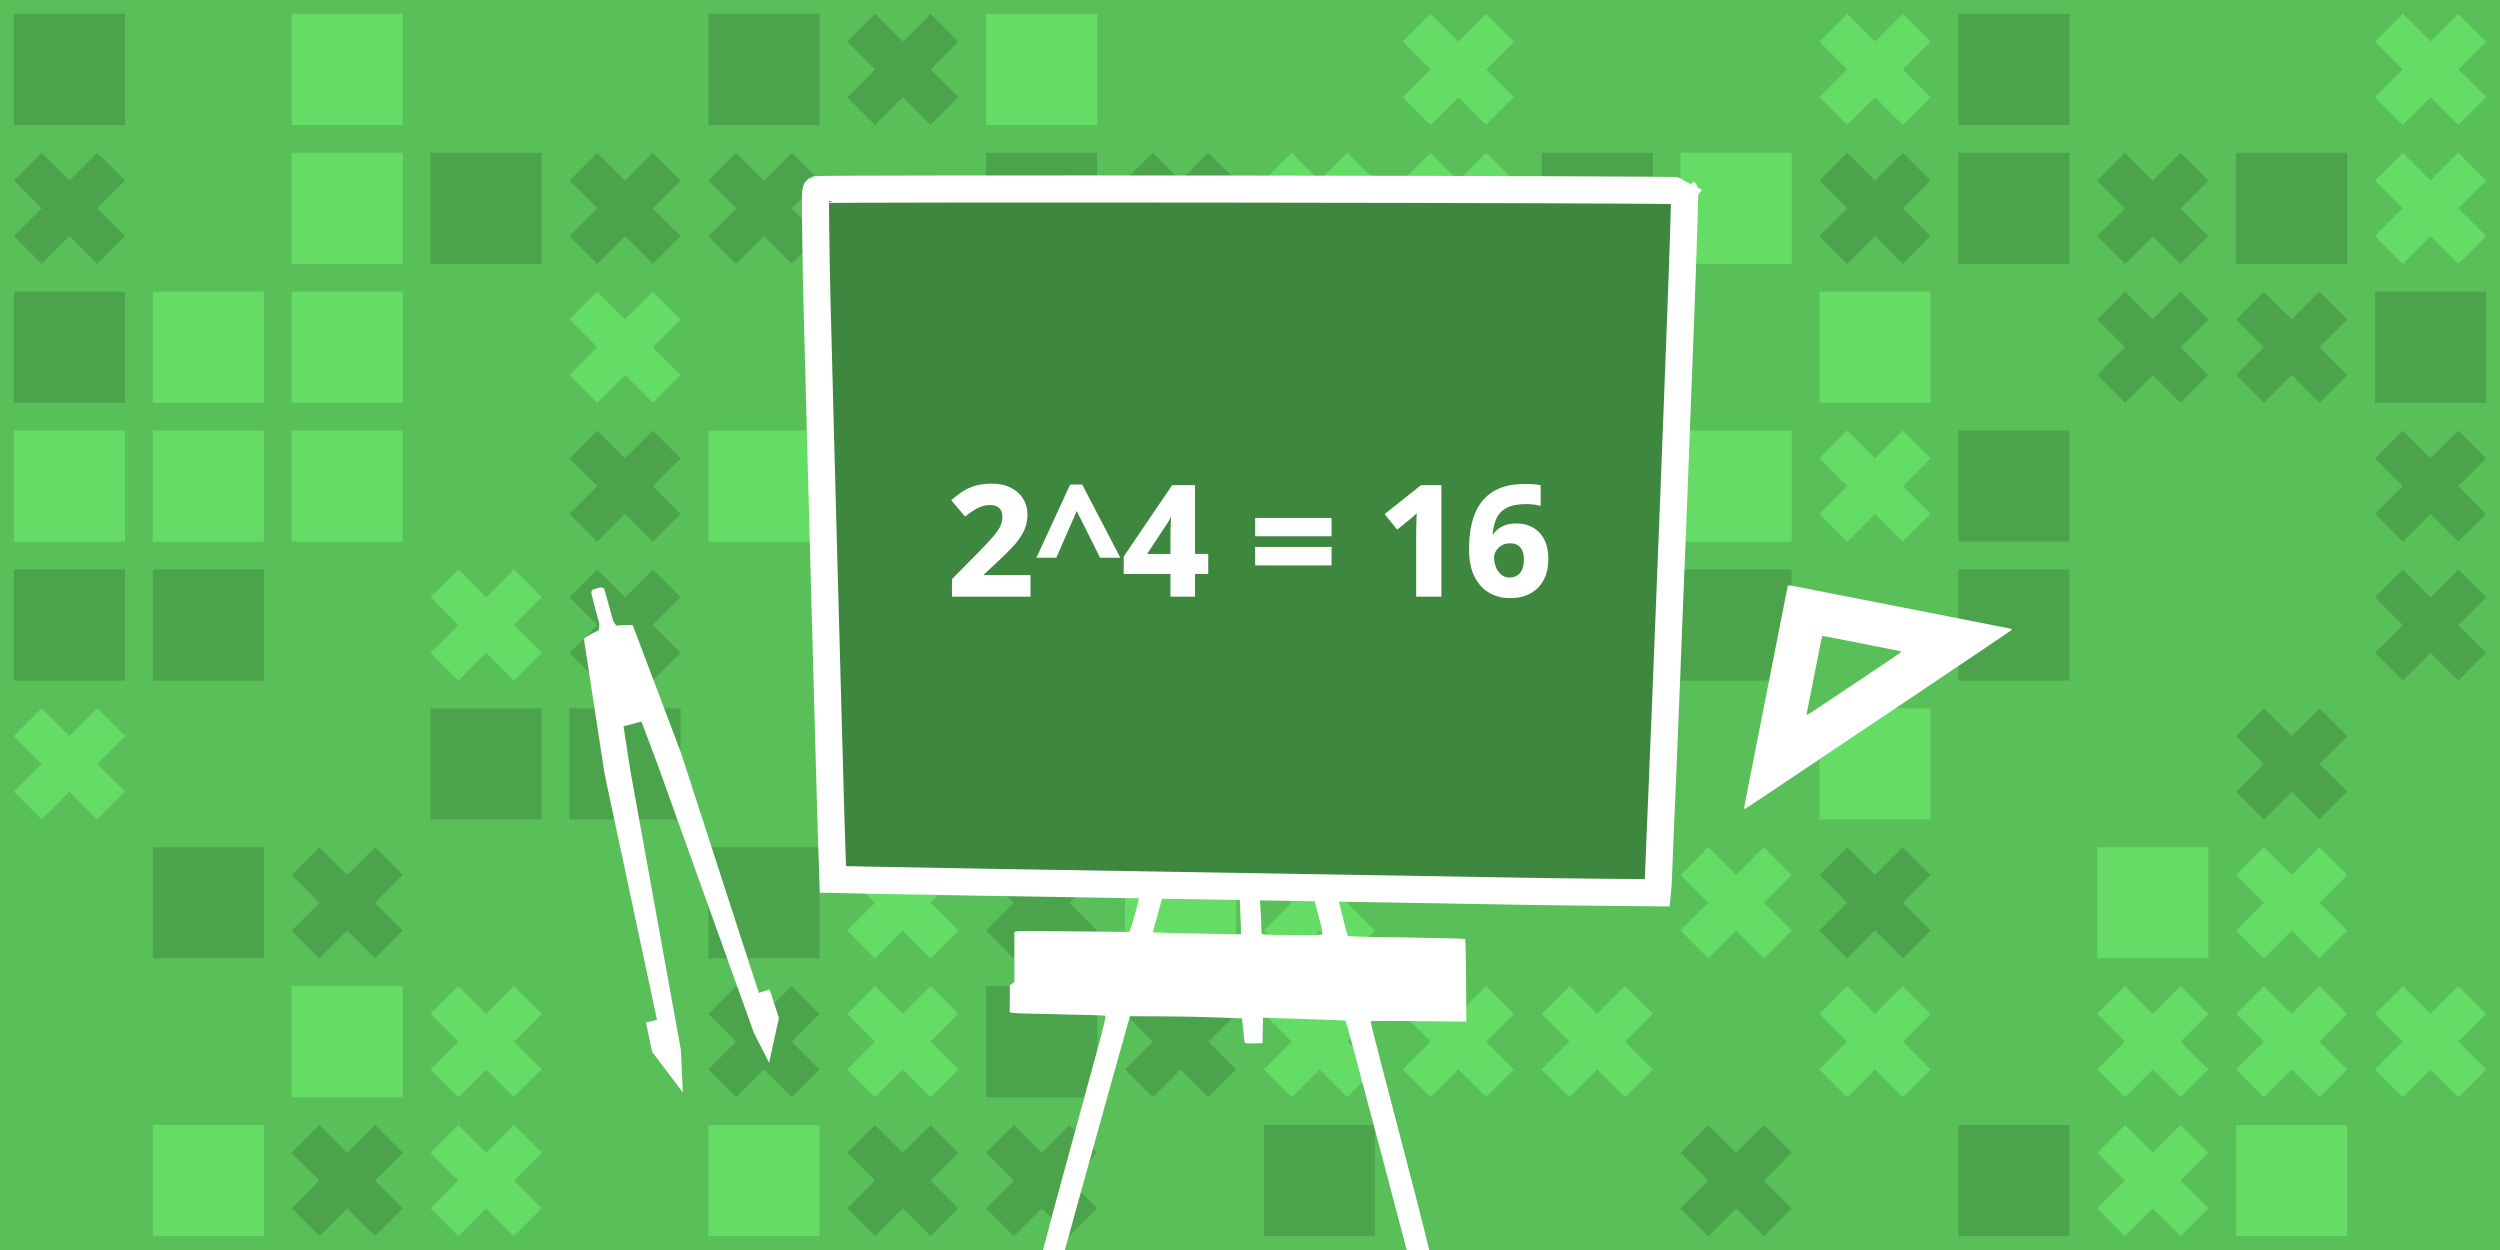 <svg xmlns="http://www.w3.org/2000/svg" width="600" height="300" viewBox="0 0 600 300"><g style="mix-blend-mode:normal;stroke-linejoin:miter;stroke-miterlimit:10;stroke-dasharray:none;stroke-dashoffset:0"><path fill="#59c059" d="M0 300V0h600v300z"/><path fill="#4ba34b" d="M3.331 30V3.331H30v26.669z"/><path fill="#65dc65" d="M70 30V3.331h26.669v26.669z"/><path fill="#4ba34b" d="M170 30V3.331h26.669v26.669zM223.333 3.331 230 9.998l-6.667 6.667L230 23.333l-6.667 6.667-6.667-6.667-6.667 6.667-6.667-6.667 6.667-6.667-6.667-6.667 6.667-6.667 6.667 6.667Z"/><path fill="#65dc65" d="M236.669 30V3.331h26.669v26.669zM356.671 3.331l6.667 6.667-6.667 6.667 6.667 6.667-6.667 6.667-6.667-6.667-6.667 6.667-6.667-6.667 6.667-6.667-6.667-6.667 6.667-6.667 6.667 6.667zM456.671 3.331l6.667 6.667-6.667 6.667 6.667 6.667-6.667 6.667-6.667-6.667-6.667 6.667-6.667-6.667 6.667-6.667-6.667-6.667 6.667-6.667 6.667 6.667z"/><path fill="#4ba34b" d="M470 30V3.331h26.669v26.669z"/><path fill="#65dc65" d="m590.002 3.331 6.667 6.667-6.667 6.667 6.667 6.667-6.667 6.667-6.667-6.667-6.667 6.667-6.667-6.667 6.667-6.667-6.667-6.667 6.667-6.667 6.667 6.667z"/><path fill="#4ba34b" d="M23.333 36.669 30 43.336l-6.667 6.667L30 56.671l-6.667 6.667-6.667-6.667-6.667 6.667L3.331 56.671l6.667-6.667L3.331 43.336l6.667-6.667 6.667 6.667z"/><path fill="#65dc65" d="M70 63.338V36.669h26.669v26.669z"/><path fill="#4ba34b" d="M103.331 63.338V36.669H130v26.669zM156.671 36.669l6.667 6.667-6.667 6.667 6.667 6.667-6.667 6.667-6.667-6.667-6.667 6.667-6.667-6.667 6.667-6.667-6.667-6.667 6.667-6.667 6.667 6.667zM190.002 36.669l6.667 6.667-6.667 6.667 6.667 6.667-6.667 6.667-6.667-6.667-6.667 6.667-6.667-6.667 6.667-6.667-6.667-6.667 6.667-6.667 6.667 6.667zM236.669 63.338V36.669h26.669v26.669zM290.002 36.669l6.667 6.667-6.667 6.667 6.667 6.667-6.667 6.667-6.667-6.667-6.667 6.667-6.667-6.667 6.667-6.667-6.667-6.667 6.667-6.667 6.667 6.667z"/><path fill="#65dc65" d="M323.333 36.669 330 43.336l-6.667 6.667L330 56.671l-6.667 6.667-6.667-6.667-6.667 6.667-6.667-6.667 6.667-6.667-6.667-6.667 6.667-6.667 6.667 6.667zM356.671 36.669l6.667 6.667-6.667 6.667 6.667 6.667-6.667 6.667-6.667-6.667-6.667 6.667-6.667-6.667 6.667-6.667-6.667-6.667 6.667-6.667 6.667 6.667z"/><path fill="#4ba34b" d="M370 63.338V36.669h26.669v26.669z"/><path fill="#65dc65" d="M403.331 63.338V36.669H430v26.669z"/><path fill="#4ba34b" d="m456.671 36.669 6.667 6.667-6.667 6.667 6.667 6.667-6.667 6.667-6.667-6.667-6.667 6.667-6.667-6.667 6.667-6.667-6.667-6.667 6.667-6.667 6.667 6.667zM470 63.338V36.669h26.669v26.669zM523.333 36.669 530 43.336l-6.667 6.667L530 56.671l-6.667 6.667-6.667-6.667-6.667 6.667-6.667-6.667 6.667-6.667-6.667-6.667 6.667-6.667 6.667 6.667zM536.669 63.338V36.669h26.669v26.669z"/><path fill="#65dc65" d="m590.002 36.669 6.667 6.667-6.667 6.667 6.667 6.667-6.667 6.667-6.667-6.667-6.667 6.667-6.667-6.667 6.667-6.667-6.667-6.667 6.667-6.667 6.667 6.667z"/><path fill="#4ba34b" d="M3.331 96.669V70H30v26.669z"/><path fill="#65dc65" d="M36.669 96.669V70h26.669v26.669zM70 96.669V70h26.669v26.669zM156.671 70l6.667 6.667-6.667 6.667 6.667 6.667-6.667 6.667-6.667-6.667-6.667 6.667-6.667-6.667 6.667-6.667-6.667-6.667 6.667-6.667 6.667 6.667z"/><path fill="#4ba34b" d="M223.333 70 230 76.667l-6.667 6.667L230 90.002l-6.667 6.667-6.667-6.667-6.667 6.667-6.667-6.667 6.667-6.667-6.667-6.667 6.667-6.667 6.667 6.667zM290.002 70l6.667 6.667-6.667 6.667 6.667 6.667-6.667 6.667-6.667-6.667-6.667 6.667-6.667-6.667 6.667-6.667-6.667-6.667 6.667-6.667 6.667 6.667zM303.331 96.669V70H330v26.669zM356.671 70l6.667 6.667-6.667 6.667 6.667 6.667-6.667 6.667-6.667-6.667-6.667 6.667-6.667-6.667 6.667-6.667-6.667-6.667 6.667-6.667 6.667 6.667z"/><path fill="#65dc65" d="m390.002 70 6.667 6.667-6.667 6.667 6.667 6.667-6.667 6.667-6.667-6.667-6.667 6.667-6.667-6.667 6.667-6.667-6.667-6.667 6.667-6.667 6.667 6.667zM436.669 96.669V70h26.669v26.669z"/><path fill="#4ba34b" d="M523.333 70 530 76.667l-6.667 6.667L530 90.002l-6.667 6.667-6.667-6.667-6.667 6.667-6.667-6.667 6.667-6.667-6.667-6.667 6.667-6.667 6.667 6.667zM556.671 70l6.667 6.667-6.667 6.667 6.667 6.667-6.667 6.667-6.667-6.667-6.667 6.667-6.667-6.667 6.667-6.667-6.667-6.667 6.667-6.667 6.667 6.667zM570 96.669V70h26.669v26.669z"/><path fill="#65dc65" d="M3.331 130V103.331H30v26.669zM36.669 130V103.331h26.669v26.669zM70 130V103.331h26.669v26.669z"/><path fill="#4ba34b" d="m156.671 103.331 6.667 6.667-6.667 6.667 6.667 6.667-6.667 6.667-6.667-6.667-6.667 6.667-6.667-6.667 6.667-6.667-6.667-6.667 6.667-6.667 6.667 6.667z"/><path fill="#65dc65" d="M170 130V103.331h26.669v26.669zM223.333 103.331 230 109.998l-6.667 6.667L230 123.333l-6.667 6.667-6.667-6.667-6.667 6.667-6.667-6.667 6.667-6.667-6.667-6.667 6.667-6.667 6.667 6.667zM256.671 103.331l6.667 6.667-6.667 6.667 6.667 6.667-6.667 6.667-6.667-6.667-6.667 6.667-6.667-6.667 6.667-6.667-6.667-6.667 6.667-6.667 6.667 6.667z"/><path fill="#4ba34b" d="M323.333 103.331 330 109.998l-6.667 6.667L330 123.333l-6.667 6.667-6.667-6.667-6.667 6.667-6.667-6.667 6.667-6.667-6.667-6.667 6.667-6.667 6.667 6.667z"/><path fill="#65dc65" d="m356.671 103.331 6.667 6.667-6.667 6.667 6.667 6.667-6.667 6.667-6.667-6.667-6.667 6.667-6.667-6.667 6.667-6.667-6.667-6.667 6.667-6.667 6.667 6.667z"/><path fill="#4ba34b" d="M370 130V103.331h26.669v26.669z"/><path fill="#65dc65" d="M403.331 130V103.331H430v26.669zM456.671 103.331l6.667 6.667-6.667 6.667 6.667 6.667-6.667 6.667-6.667-6.667-6.667 6.667-6.667-6.667 6.667-6.667-6.667-6.667 6.667-6.667 6.667 6.667z"/><path fill="#4ba34b" d="M470 130V103.331h26.669v26.669zM590.002 103.331l6.667 6.667-6.667 6.667 6.667 6.667-6.667 6.667-6.667-6.667-6.667 6.667-6.667-6.667 6.667-6.667-6.667-6.667 6.667-6.667 6.667 6.667zM3.331 163.338v-26.669H30v26.669zM36.669 163.338v-26.669h26.669v26.669z"/><path fill="#65dc65" d="M123.333 136.669 130 143.336l-6.667 6.667L130 156.671l-6.667 6.667-6.667-6.667-6.667 6.667-6.667-6.667 6.667-6.667-6.667-6.667 6.667-6.667 6.667 6.667z"/><path fill="#4ba34b" d="m156.671 136.669 6.667 6.667-6.667 6.667 6.667 6.667-6.667 6.667-6.667-6.667-6.667 6.667-6.667-6.667 6.667-6.667-6.667-6.667 6.667-6.667 6.667 6.667zM223.333 136.669 230 143.336l-6.667 6.667L230 156.671l-6.667 6.667-6.667-6.667-6.667 6.667-6.667-6.667 6.667-6.667-6.667-6.667 6.667-6.667 6.667 6.667z"/><path fill="#65dc65" d="m256.671 136.669 6.667 6.667-6.667 6.667 6.667 6.667-6.667 6.667-6.667-6.667-6.667 6.667-6.667-6.667 6.667-6.667-6.667-6.667 6.667-6.667 6.667 6.667zM323.333 136.669 330 143.336l-6.667 6.667L330 156.671l-6.667 6.667-6.667-6.667-6.667 6.667-6.667-6.667 6.667-6.667-6.667-6.667 6.667-6.667 6.667 6.667z"/><path fill="#4ba34b" d="m356.671 136.669 6.667 6.667-6.667 6.667 6.667 6.667-6.667 6.667-6.667-6.667-6.667 6.667-6.667-6.667 6.667-6.667-6.667-6.667 6.667-6.667 6.667 6.667z"/><path fill="#65dc65" d="m390.002 136.669 6.667 6.667-6.667 6.667 6.667 6.667-6.667 6.667-6.667-6.667-6.667 6.667-6.667-6.667 6.667-6.667-6.667-6.667 6.667-6.667 6.667 6.667z"/><path fill="#4ba34b" d="M403.331 163.338v-26.669H430v26.669zM470 163.338v-26.669h26.669v26.669zM590.002 136.669l6.667 6.667-6.667 6.667 6.667 6.667-6.667 6.667-6.667-6.667-6.667 6.667-6.667-6.667 6.667-6.667-6.667-6.667 6.667-6.667 6.667 6.667z"/><path fill="#65dc65" d="M23.333 170 30 176.667l-6.667 6.667L30 190.002l-6.667 6.667-6.667-6.667-6.667 6.667-6.667-6.667 6.667-6.667-6.667-6.667 6.667-6.667 6.667 6.667z"/><path fill="#4ba34b" d="M103.331 196.669v-26.669H130v26.669zM136.669 196.669v-26.669h26.669v26.669zM203.331 196.669v-26.669H230v26.669zM256.671 170l6.667 6.667-6.667 6.667 6.667 6.667-6.667 6.667-6.667-6.667-6.667 6.667-6.667-6.667 6.667-6.667-6.667-6.667 6.667-6.667 6.667 6.667z"/><path fill="#65dc65" d="m290.002 170 6.667 6.667-6.667 6.667 6.667 6.667-6.667 6.667-6.667-6.667-6.667 6.667-6.667-6.667 6.667-6.667-6.667-6.667 6.667-6.667 6.667 6.667z"/><path fill="#4ba34b" d="M323.333 170 330 176.667l-6.667 6.667L330 190.002l-6.667 6.667-6.667-6.667-6.667 6.667-6.667-6.667 6.667-6.667-6.667-6.667 6.667-6.667 6.667 6.667z"/><path fill="#65dc65" d="M436.669 196.669v-26.669h26.669v26.669z"/><path fill="#4ba34b" d="m556.671 170 6.667 6.667-6.667 6.667 6.667 6.667-6.667 6.667-6.667-6.667-6.667 6.667-6.667-6.667 6.667-6.667-6.667-6.667 6.667-6.667 6.667 6.667zM36.669 230v-26.669h26.669v26.669zM90.002 203.331l6.667 6.667-6.667 6.667 6.667 6.667-6.667 6.667-6.667-6.667-6.667 6.667-6.667-6.667 6.667-6.667-6.667-6.667 6.667-6.667 6.667 6.667zM170 230v-26.669h26.669v26.669z"/><path fill="#65dc65" d="M223.333 203.331 230 209.998l-6.667 6.667L230 223.333l-6.667 6.667-6.667-6.667-6.667 6.667-6.667-6.667 6.667-6.667-6.667-6.667 6.667-6.667 6.667 6.667z"/><path fill="#4ba34b" d="m256.671 203.331 6.667 6.667-6.667 6.667 6.667 6.667-6.667 6.667-6.667-6.667-6.667 6.667-6.667-6.667 6.667-6.667-6.667-6.667 6.667-6.667 6.667 6.667z"/><path fill="#65dc65" d="M270 230v-26.669h26.669v26.669zM323.333 203.331 330 209.998l-6.667 6.667L330 223.333l-6.667 6.667-6.667-6.667-6.667 6.667-6.667-6.667 6.667-6.667-6.667-6.667 6.667-6.667 6.667 6.667zM423.333 203.331 430 209.998l-6.667 6.667L430 223.333l-6.667 6.667-6.667-6.667-6.667 6.667-6.667-6.667 6.667-6.667-6.667-6.667 6.667-6.667 6.667 6.667z"/><path fill="#4ba34b" d="m456.671 203.331 6.667 6.667-6.667 6.667 6.667 6.667-6.667 6.667-6.667-6.667-6.667 6.667-6.667-6.667 6.667-6.667-6.667-6.667 6.667-6.667 6.667 6.667z"/><path fill="#65dc65" d="M503.331 230v-26.669H530v26.669zM556.671 203.331l6.667 6.667-6.667 6.667 6.667 6.667-6.667 6.667-6.667-6.667-6.667 6.667-6.667-6.667 6.667-6.667-6.667-6.667 6.667-6.667 6.667 6.667zM70 263.338v-26.669h26.669v26.669zM123.333 236.669 130 243.336l-6.667 6.667L130 256.671l-6.667 6.667-6.667-6.667-6.667 6.667-6.667-6.667 6.667-6.667-6.667-6.667 6.667-6.667 6.667 6.667z"/><path fill="#4ba34b" d="m190.002 236.669 6.667 6.667-6.667 6.667 6.667 6.667-6.667 6.667-6.667-6.667-6.667 6.667-6.667-6.667 6.667-6.667-6.667-6.667 6.667-6.667 6.667 6.667z"/><path fill="#65dc65" d="M223.333 236.669 230 243.336l-6.667 6.667L230 256.671l-6.667 6.667-6.667-6.667-6.667 6.667-6.667-6.667 6.667-6.667-6.667-6.667 6.667-6.667 6.667 6.667z"/><path fill="#4ba34b" d="M236.669 263.338v-26.669h26.669v26.669zM290.002 236.669l6.667 6.667-6.667 6.667 6.667 6.667-6.667 6.667-6.667-6.667-6.667 6.667-6.667-6.667 6.667-6.667-6.667-6.667 6.667-6.667 6.667 6.667z"/><path fill="#65dc65" d="M323.333 236.669 330 243.336l-6.667 6.667L330 256.671l-6.667 6.667-6.667-6.667-6.667 6.667-6.667-6.667 6.667-6.667-6.667-6.667 6.667-6.667 6.667 6.667zM356.671 236.669l6.667 6.667-6.667 6.667 6.667 6.667-6.667 6.667-6.667-6.667-6.667 6.667-6.667-6.667 6.667-6.667-6.667-6.667 6.667-6.667 6.667 6.667zM390.002 236.669l6.667 6.667-6.667 6.667 6.667 6.667-6.667 6.667-6.667-6.667-6.667 6.667-6.667-6.667 6.667-6.667-6.667-6.667 6.667-6.667 6.667 6.667zM456.671 236.669l6.667 6.667-6.667 6.667 6.667 6.667-6.667 6.667-6.667-6.667-6.667 6.667-6.667-6.667 6.667-6.667-6.667-6.667 6.667-6.667 6.667 6.667zM523.333 236.669 530 243.336l-6.667 6.667L530 256.671l-6.667 6.667-6.667-6.667-6.667 6.667-6.667-6.667 6.667-6.667-6.667-6.667 6.667-6.667 6.667 6.667zM556.671 236.669l6.667 6.667-6.667 6.667 6.667 6.667-6.667 6.667-6.667-6.667-6.667 6.667-6.667-6.667 6.667-6.667-6.667-6.667 6.667-6.667 6.667 6.667zM590.002 236.669l6.667 6.667-6.667 6.667 6.667 6.667-6.667 6.667-6.667-6.667-6.667 6.667-6.667-6.667 6.667-6.667-6.667-6.667 6.667-6.667 6.667 6.667zM36.669 296.669v-26.669h26.669v26.669z"/><path fill="#4ba34b" d="m90.002 270 6.667 6.667-6.667 6.667 6.667 6.667-6.667 6.667-6.667-6.667-6.667 6.667-6.667-6.667 6.667-6.667-6.667-6.667L76.667 270l6.667 6.667z"/><path fill="#65dc65" d="M123.333 270 130 276.667l-6.667 6.667L130 290.002l-6.667 6.667-6.667-6.667-6.667 6.667-6.667-6.667 6.667-6.667-6.667-6.667L109.998 270l6.667 6.667zM170 296.669v-26.669h26.669v26.669z"/><path fill="#4ba34b" d="M223.333 270 230 276.667l-6.667 6.667L230 290.002l-6.667 6.667-6.667-6.667-6.667 6.667-6.667-6.667 6.667-6.667-6.667-6.667L209.998 270l6.667 6.667zM256.671 270l6.667 6.667-6.667 6.667 6.667 6.667-6.667 6.667-6.667-6.667-6.667 6.667-6.667-6.667 6.667-6.667-6.667-6.667L243.336 270l6.667 6.667zM303.331 296.669v-26.669H330v26.669zM423.333 270 430 276.667l-6.667 6.667L430 290.002l-6.667 6.667-6.667-6.667-6.667 6.667-6.667-6.667 6.667-6.667-6.667-6.667L409.998 270l6.667 6.667zM470 296.669v-26.669h26.669v26.669z"/><path fill="#65dc65" d="M523.333 270 530 276.667l-6.667 6.667L530 290.002l-6.667 6.667-6.667-6.667-6.667 6.667-6.667-6.667 6.667-6.667-6.667-6.667L509.998 270l6.667 6.667zM536.669 296.669v-26.669h26.669v26.669z"/></g><path fill="#fff" stroke="#fff" stroke-width=".5" d="M143.32 141.426c.78-.209.98-.233 1.193-.132l.267.115 1.099 3.923 1.096 3.914.408.569.401.581 1.353-.087c.734-.049 1.611-.077 1.938-.066l.595.018 11.348 30.003.639 1.913 18.295 56.415 2.597-.803 2.127 6.518-2.185 10.021-3.361-6.611s-1.057-2.961-2.332-6.513c-8.049-22.445-20.633-57.51-20.633-57.51l-4.071-10.826-4.74 1.265 1.767 11.337 10.077 55.714 1.958 10.81.442 9.407-6.864-9.085-1.407-6.731 2.651-.601-12.37-58.04-.373-1.945-4.834-31.593.583-.466c.278-.173 1.052-.586 1.722-.913l1.213-.61.087-.849.087-.849-1.004-3.752c-.99-3.736-.997-3.764-.852-4.029.132-.242.219-.285 1.081-.515z" style="mix-blend-mode:normal;stroke-linejoin:miter;stroke-miterlimit:10;stroke-dasharray:none;stroke-dashoffset:0"/><path fill="#fff" d="m456.086 145.673 26.587 5.234.071.106c.041.06.055.142.034.203-.022.07-9.406 6.386-31.972 21.523-26.286 17.637-31.956 21.422-32.049 21.404-.059-.012-.136-.062-.165-.115-.053-.085.26-1.698 5.203-26.719l5.256-26.63.13-.105c.068-.056.17-.11.22-.118.054-.011 12.062 2.337 26.686 5.218zm-9.281 8.766c-7.264-1.431-9.428-1.845-9.474-1.814-.045.03-.484 2.19-1.917 9.462l-1.855 9.418.166.02c.158.018.649-.304 11.323-7.439 6.414-4.284 11.178-7.498 11.202-7.554.028-.051.029-.125.006-.165-.035-.064-1.172-.296-9.451-1.928z" style="mix-blend-mode:normal;stroke-linejoin:miter;stroke-miterlimit:10;stroke-dasharray:none;stroke-dashoffset:0"/><g style="mix-blend-mode:normal;stroke-linejoin:miter;stroke-miterlimit:10;stroke-dasharray:none;stroke-dashoffset:0"><path fill="#fff" d="M404.253 47.79c.184.184-.205 12.544-1.332 41.875-.123 2.931-.287 7.727-.41 10.658-.102 2.931-.287 7.768-.41 10.761-.123 2.993-.307 7.768-.41 10.597-.369 9.326-.615 15.455-.82 20.661-.102 2.808-.287 7.481-.41 10.351-.102 2.87-.307 7.522-.41 10.351-.123 2.808-.307 7.379-.41 10.146-.287 7.03-.574 14.204-.82 20.087-.123 2.767-.307 7.092-.41 9.634-.102 2.542-.246 5.985-.307 7.686-.061 1.681-.164 3.669-.225 4.386l-.123 1.291-12.729-.123c-7.01-.061-15.106-.164-17.976-.225-2.87-.061-7.481-.143-10.249-.205-2.767-.061-10.699-.143-17.627-.205-6.928-.061-13.713-.164-15.065-.225-1.353-.061-2.583-.021-2.726.082-.205.143-.123.779.471 3.136.943 3.894 1.517 5.965 1.64 6.088.164.164 3.485.266 15.844.43 6.682.102 12.216.246 12.298.328.082.082.184 4.571.225 9.982l.061 9.859-11.499-.123c-7.604-.102-11.499-.061-11.499.061 0 .205 1.168 4.837 2.644 10.494.348 1.332.902 3.485 1.25 4.776.328 1.291.881 3.423 1.23 4.714.348 1.291.902 3.423 1.23 4.714 1.537 5.924 1.865 7.153 2.562 9.839.41 1.578.963 3.751 1.25 4.817 1.045 3.874 4.776 18.816 5.268 21.009.512 2.255.533 3.177.041 3.587-.225.184-2.993.615-4.017.615-.205 0-.389-.225-.451-.553-.082-.533-1.127-4.591-2.48-9.736-.287-1.107-.758-2.89-1.045-3.956-.287-1.066-.738-2.829-1.025-3.894-.287-1.066-.758-2.849-1.045-3.935-.287-1.107-.697-2.706-.922-3.546-.225-.84-.676-2.562-1.004-3.792-.328-1.25-.779-2.972-1.004-3.833-.246-.881-.615-2.296-.84-3.136-.225-.84-.594-2.234-.82-3.075-.225-.84-.594-2.214-.799-3.013-.225-.82-.656-2.419-.943-3.546-3.464-13.159-4.94-18.529-5.104-18.714-.102-.082-4.755-.266-15.024-.574l-4.755-.143-.061 3.054-.061 3.054-2.111.061c-1.578.041-2.111-.021-2.173-.205-.041-.143-.205-1.517-.348-3.034l-.287-2.767-6.457-.246c-3.546-.123-9.593-.246-13.446-.246l-6.989-.021-1.291 4.571c-1.517 5.35-3.198 11.417-4.714 16.849-.594 2.132-1.517 5.452-2.05 7.379-.533 1.906-1.455 5.227-2.05 7.379-.594 2.132-1.414 5.145-1.845 6.662-.41 1.517-1.25 4.509-1.845 6.662-.594 2.132-1.414 5.145-1.845 6.662-.43 1.517-1.025 3.71-1.353 4.878l-.553 2.091h-1.927c-1.66 0-1.968-.061-2.337-.43-.615-.615-.594-.717 1.312-7.973.287-1.066.861-3.239 1.271-4.817.41-1.578.902-3.464 1.127-4.202.205-.738.799-2.952 1.332-4.919.533-1.968 1.23-4.509 1.537-5.637.307-1.127.799-2.931 1.086-3.997.287-1.066 1.004-3.648 1.578-5.739.574-2.091 1.291-4.673 1.578-5.739.287-1.066.799-2.911 1.107-4.099.328-1.189.881-3.218 1.23-4.509.348-1.291.82-3.013 1.025-3.792 1.271-4.653 1.886-7.276 1.763-7.399-.061-.082-4.776-.225-10.433-.328-5.678-.102-10.822-.246-11.437-.328l-1.127-.143.021-3.259v-3.239l.553-.41.553-.41v-12.011l.758-.143c.43-.082 6.641-.061 13.794.021l13.036.143.246-.594c.512-1.312 2.419-8.445 2.275-8.568-.102-.082-17.197-.43-36.362-.758-7.563-.123-19.042-.328-25.519-.451l-11.786-.246-.143-3.997c-.082-2.193-.246-7.502-.369-11.786-.123-4.284-.307-10.966-.41-14.86-.102-3.894-.287-10.535-.41-14.758-.123-4.222-.307-11.027-.41-15.127-.123-4.079-.287-10.761-.41-14.86-.102-4.079-.287-11.027-.41-15.414-.123-4.407-.307-11.273-.41-15.27-.102-3.997-.287-11.15-.41-15.885-.123-4.735-.307-11.704-.41-15.475-.102-3.771-.266-11.601-.328-17.381-.123-8.937-.102-10.556.143-10.72.574-.348 207.983-.102 208.332.266zM297.504 214.595h-18.324l-.574 2.091c-.307 1.168-.881 3.218-1.25 4.55-.389 1.353-.656 2.48-.635 2.521.102.082 21.05.553 21.112.451.041-.041-.021-2.234-.143-4.858zm11.212.205h-6.498l.164 1.373c.082.779.205 2.87.287 4.673l.123 3.28.82.143c.451.082 3.71.143 7.235.143 5.452.021 6.416-.021 6.518-.287.061-.164-.021-.82-.184-1.476-.164-.656-.676-2.644-1.148-4.407-.471-1.783-.84-3.28-.84-3.341 0-.061-2.911-.102-6.477-.102z"/><path fill="#3e873e" stroke="#fff" stroke-width="6.5" d="M404.253 45.79c.184.184-.205 12.544-1.332 41.875-.123 2.931-.287 7.727-.41 10.658-.102 2.931-.287 7.768-.41 10.761-.123 2.993-.307 7.768-.41 10.597-.369 9.326-.615 15.455-.82 20.661-.102 2.808-.287 7.481-.41 10.351-.102 2.87-.307 7.522-.41 10.351-.123 2.808-.307 7.379-.41 10.146-.287 7.03-.574 14.204-.82 20.087-.123 2.767-.307 7.092-.41 9.634-.102 2.542-.246 5.985-.307 7.686-.061 1.681-.164 3.669-.225 4.386l-.123 1.291-12.729-.123c-7.01-.061-15.106-.164-17.976-.225-2.87-.061-110.684-1.845-129.849-2.173-7.563-.123-19.042-.328-25.519-.451l-11.786-.246-.143-3.997c-.082-2.193-.246-7.502-.369-11.786-.123-4.284-.307-10.966-.41-14.86-.102-3.894-.287-10.535-.41-14.758-.123-4.222-.307-11.027-.41-15.127-.123-4.079-.287-10.761-.41-14.86-.102-4.079-.287-11.027-.41-15.414-.123-4.407-.307-11.273-.41-15.27-.102-3.997-.287-11.15-.41-15.885-.123-4.735-.307-11.704-.41-15.475-.102-3.771-.266-11.601-.328-17.381-.123-8.937-.102-10.556.143-10.72.574-.348 207.983-.102 208.332.266z"/></g><path fill="#fff" fill-rule="evenodd" stroke="#fff" stroke-linecap="round" stroke-width=".5" d="M247.071 138.273v4.67H228.723v-3.861l6.582-6.655c1.324-1.373 2.39-2.519 3.199-3.438.274-.31.536-.629.786-.957.417-.55.743-1.064.978-1.543.368-.748.552-1.55.552-2.408 0-1.054-.288-1.838-.864-2.353-.36-.317-.792-.54-1.259-.649-.296-.074-.618-.115-.967-.122-.036-.001-.073-.001-.109-.001-.988.003-1.962.227-2.852.656-.03.014-.06.028-.09.043-.474.233-.934.495-1.377.784-.449.291-.908.622-1.377.992-.088.069-.175.139-.261.21l-3.015-3.567c.76-.662 1.563-1.275 2.408-1.838.551-.365 1.135-.678 1.744-.935.392-.167.792-.315 1.198-.444 1.115-.355 2.457-.533 4.026-.533.709-.003 1.417.057 2.115.18.841.152 1.607.402 2.3.75.005.003.011.005.016.008.675.335 1.296.767 1.843 1.285.392.374.736.795 1.025 1.252.674 1.066 1.011 2.274 1.011 3.622.006.91-.12 1.815-.372 2.689-.129.44-.294.868-.492 1.282-.343.707-.75 1.382-1.216 2.015-.397.542-.826 1.06-1.284 1.551-.51.549-1.031 1.087-1.562 1.615-.544.541-1.128 1.105-1.753 1.69-.212.198-.424.396-.638.592l-3.383 3.162v.257zm122.441-21.62v4.449c-.466-.123-.974-.214-1.526-.276-.552-.061-1.097-.092-1.636-.092-1.384 0-2.568.138-3.552.414-.525.142-1.03.348-1.504.615-1.189.686-2.028 1.648-2.519 2.886-.278.712-.485 1.449-.617 2.201-.123.688-.199 1.384-.228 2.082h.221c.49-.858 1.195-1.581 2.114-2.169.472-.296.989-.515 1.53-.648.449-.115.938-.188 1.466-.218.196-.011.392-.017.589-.017.807-.007 1.611.095 2.391.305 1.184.319 2.254.965 3.088 1.864 1.194 1.281 1.86 3.033 1.996 5.256.018.294.027.589.026.884.007.932-.093 1.862-.298 2.772-.337 1.442-.962 2.665-1.873 3.67-.077.085-.157.169-.238.25-1.146 1.144-2.612 1.913-4.204 2.207-.765.15-1.543.224-2.323.22-1.122.009-2.238-.171-3.301-.53-.538-.185-1.058-.42-1.552-.702-1.084-.623-2.011-1.486-2.71-2.523-.277-.404-.527-.826-.746-1.264-.393-.795-.688-1.634-.88-2.5-.187-.814-.309-1.697-.367-2.649-.027-.446-.04-.893-.04-1.341 0-1.52.11-3.015.331-4.486.221-1.471.607-2.862 1.158-4.173.552-1.311 1.324-2.476 2.316-3.493.702-.711 1.511-1.308 2.398-1.768.45-.236.913-.444 1.389-.622.74-.273 1.504-.476 2.283-.606.999-.172 2.095-.258 3.288-.258.205 0.0.41.003.615.008.181.004.371.01.568.018.206.008.412.018.618.029.242.013.484.031.725.054.23.023.444.05.642.082.121.019.241.041.361.066zm-79.789 16.546v4.302h-3.162v5.442h-5.405v-5.442h-11.215v-3.861l11.509-16.951h5.111v16.509zm55.962-16.509v26.253h-5.552v-15.186c0-.57.015-1.297.044-2.181.004-.107.007-.213.011-.32.032-.885.059-1.679.081-2.383.004-.113.007-.226.011-.338-.123.147-.386.411-.791.791-.404.38-.778.717-1.121 1.011l-3.015 2.427-2.684-3.346 8.457-6.729zm-92.327 16.914h-4.228l7.869-17.061h2.574l8.898 17.061h-4.302l-5.773-11.545zm65.964 1.838h-17.833v-3.934h17.833zm0-6.986h-17.833v-3.898h17.833zm-38.166 4.743v-4.449c0-.229.002-.457.005-.686.006-.41.016-.868.032-1.373.025-.809.055-1.563.092-2.261.007-.141.015-.283.023-.424.02-.355.039-.625.055-.81.004-.049.009-.097.014-.145h-.147c-.221.49-.453.968-.699 1.434-.16.303-.333.599-.517.888-.118.185-.24.367-.365.546l-4.817 7.28zm81.149 5.662c.451.005.899-.07 1.324-.222.507-.189.961-.497 1.323-.899.686-.748 1.03-1.906 1.03-3.475 0-1.275-.294-2.28-.882-3.015-.39-.482-.928-.822-1.531-.967-.314-.082-.659-.127-1.035-.135-.039-.001-.078-.001-.118-.001-.809 0-1.52.178-2.133.533-.4.228-.759.522-1.063.869-.138.159-.262.33-.371.51-.174.281-.308.585-.4.902-.076.269-.115.547-.115.826 0 .809.147 1.599.441 2.372.294.772.742 1.416 1.342 1.93.545.467 1.231.736 1.947.766.08.005.16.007.24.007z" style="mix-blend-mode:normal;stroke-linejoin:miter;stroke-miterlimit:10;stroke-dasharray:none;stroke-dashoffset:0"/></svg>